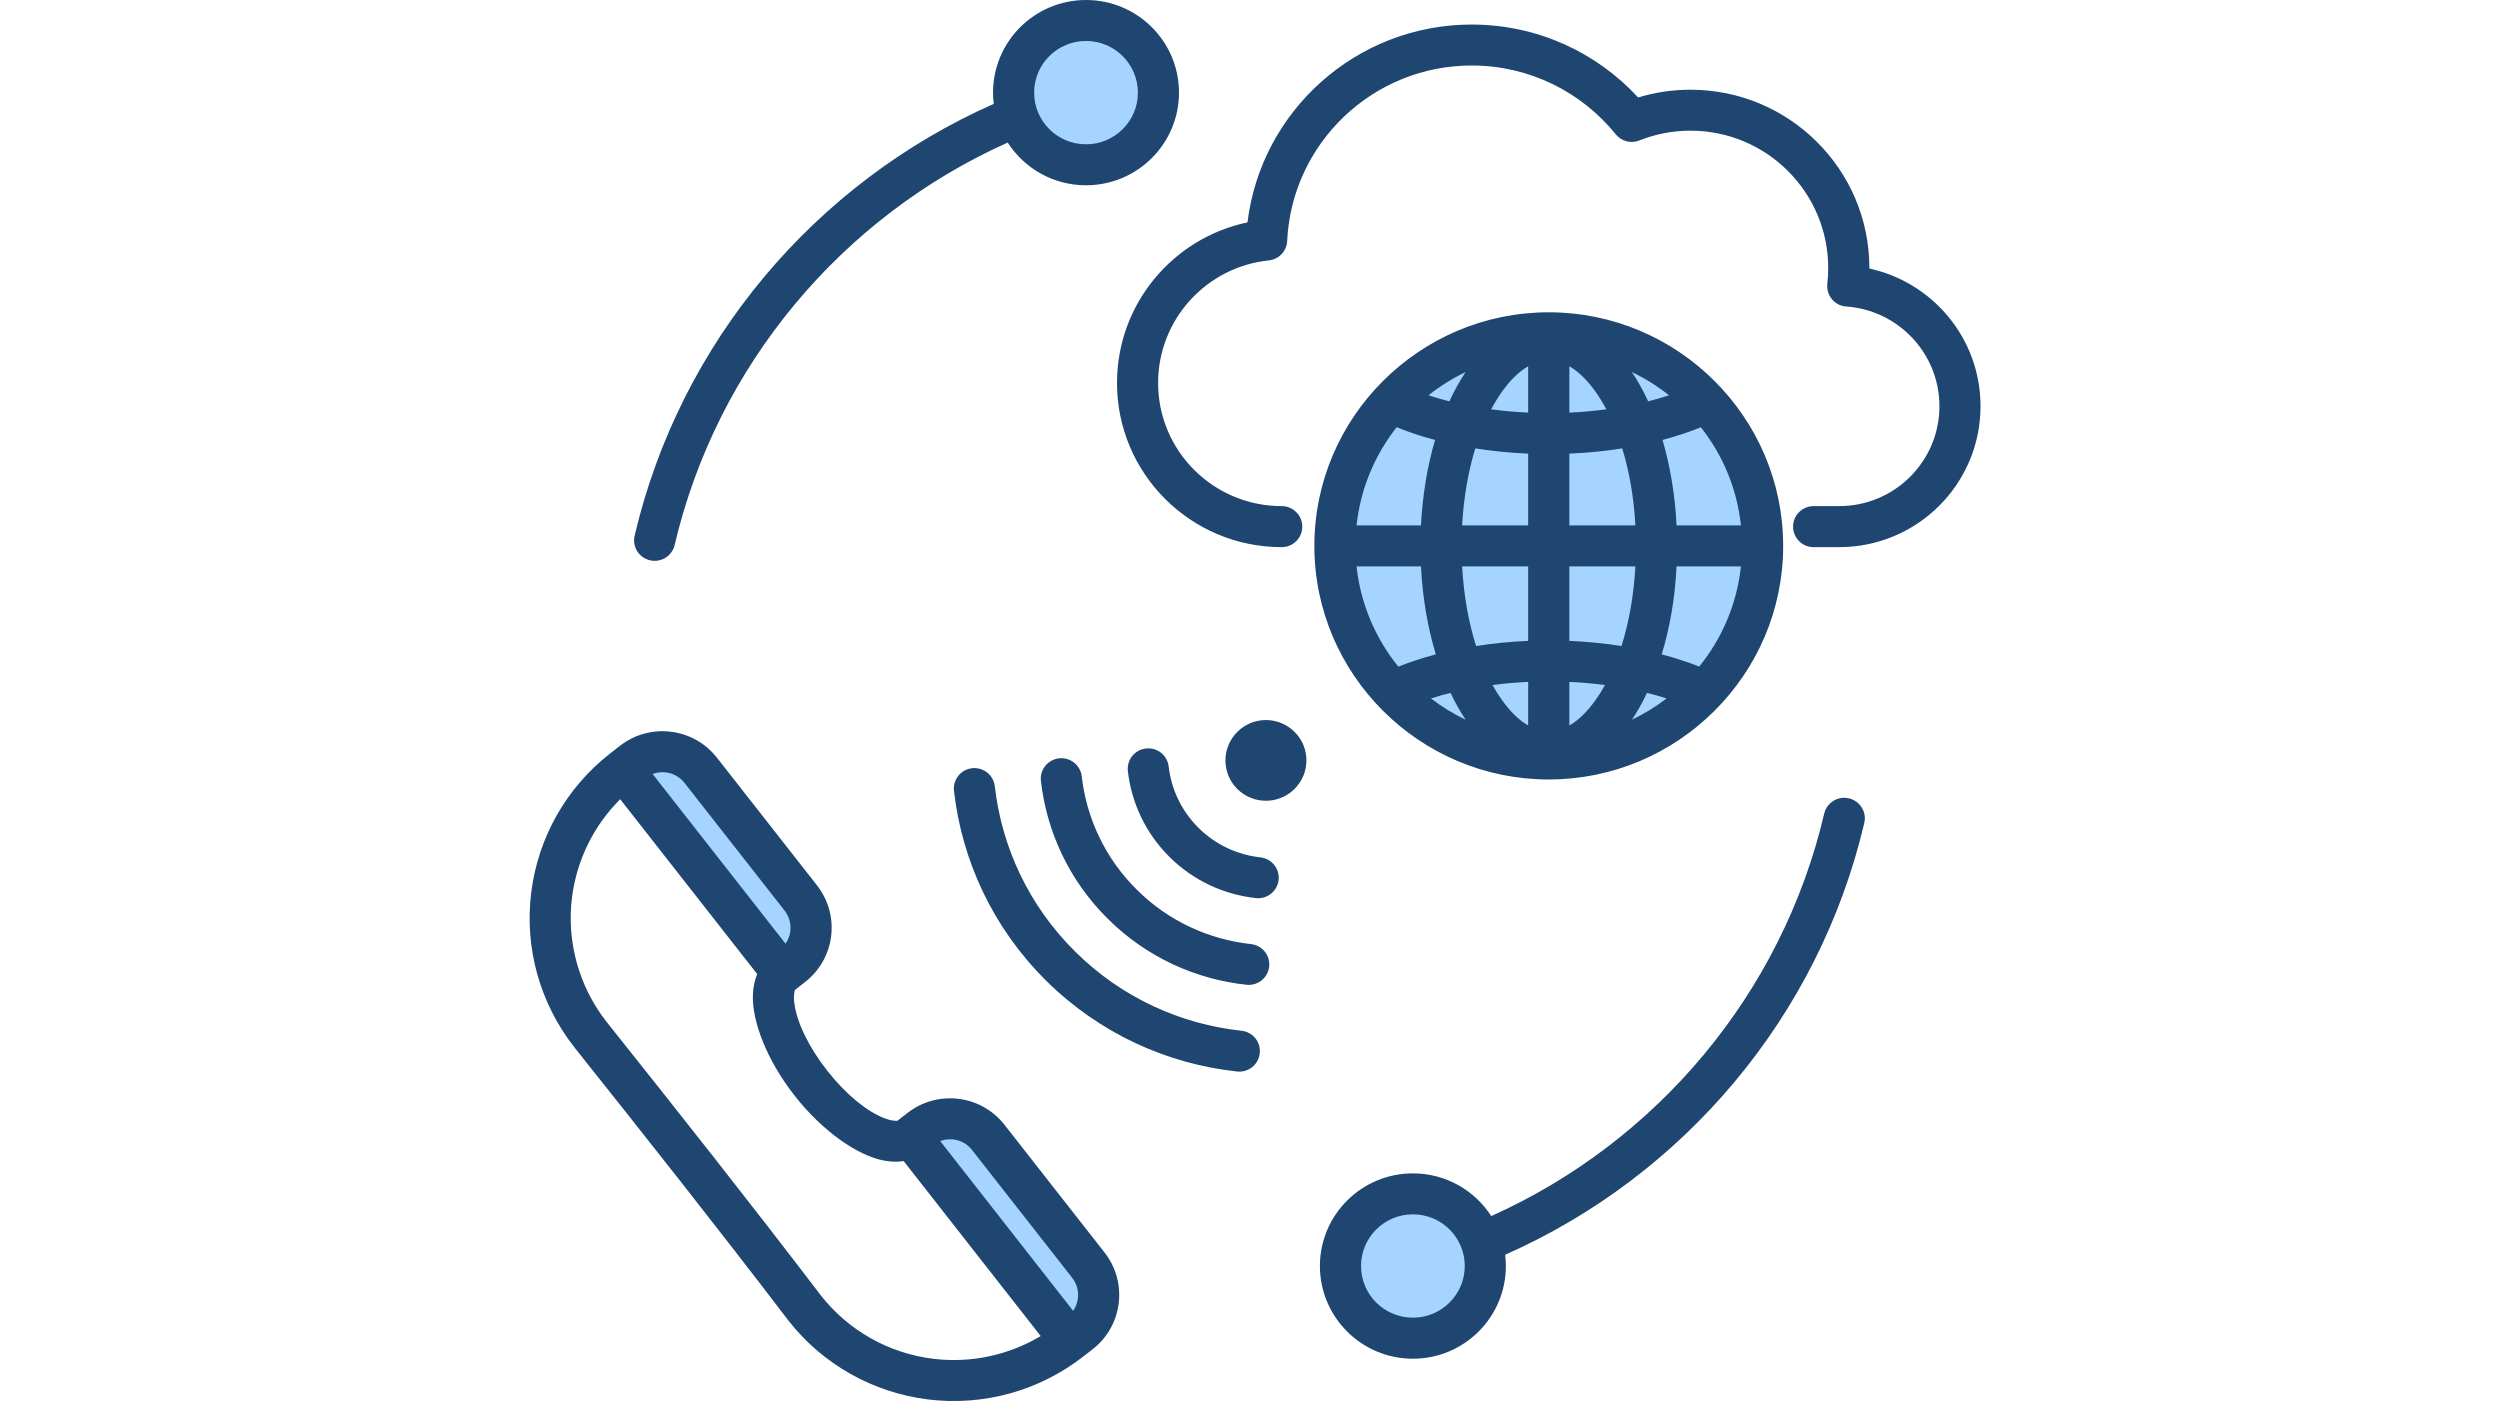 <svg xmlns="http://www.w3.org/2000/svg" xmlns:xlink="http://www.w3.org/1999/xlink" width="192" zoomAndPan="magnify" viewBox="0 0 144 81" height="108" preserveAspectRatio="xMidYMid meet" version="1.0"><defs><clipPath id="fff466717c"><path d="M 30.141 0 L 114.141 0 L 114.141 81 L 30.141 81 Z M 30.141 0 " clip-rule="nonzero"/></clipPath></defs><path fill="#a4d4ff" d="M 52.449 65.465 L 53.004 65.035 C 54.223 64.086 55.977 64.301 56.926 65.516 L 62.691 72.875 C 63.641 74.086 63.426 75.836 62.207 76.785 L 61.652 77.215 Z M 52.449 65.465 " fill-opacity="1" fill-rule="evenodd"/><path fill="#a4d4ff" d="M 35.883 44.32 L 36.441 43.887 C 37.656 42.941 39.414 43.156 40.363 44.371 L 46.129 51.727 C 47.078 52.941 46.859 54.691 45.645 55.637 L 45.086 56.07 Z M 35.883 44.32 " fill-opacity="1" fill-rule="evenodd"/><path fill="#a4d4ff" d="M 89.207 43.719 C 95.992 43.719 101.527 38.203 101.527 31.445 C 101.527 24.684 95.992 19.168 89.207 19.168 C 82.426 19.168 76.891 24.684 76.891 31.445 C 76.891 38.203 82.426 43.719 89.207 43.719 Z M 89.207 43.719 " fill-opacity="1" fill-rule="evenodd"/><path fill="#a4d4ff" d="M 66.727 5.336 C 66.727 5.609 66.699 5.879 66.645 6.148 C 66.594 6.414 66.512 6.676 66.406 6.926 C 66.305 7.18 66.176 7.418 66.023 7.645 C 65.871 7.871 65.699 8.082 65.504 8.277 C 65.309 8.469 65.098 8.641 64.871 8.793 C 64.645 8.945 64.402 9.074 64.152 9.176 C 63.898 9.281 63.637 9.359 63.367 9.414 C 63.098 9.465 62.828 9.492 62.555 9.492 C 62.281 9.492 62.008 9.465 61.742 9.414 C 61.473 9.359 61.211 9.281 60.957 9.176 C 60.703 9.074 60.465 8.945 60.238 8.793 C 60.008 8.641 59.797 8.469 59.605 8.277 C 59.41 8.082 59.238 7.871 59.086 7.645 C 58.934 7.418 58.805 7.18 58.699 6.926 C 58.594 6.676 58.516 6.414 58.465 6.148 C 58.41 5.879 58.383 5.609 58.383 5.336 C 58.383 5.062 58.41 4.793 58.465 4.523 C 58.516 4.258 58.594 3.996 58.699 3.746 C 58.805 3.492 58.934 3.254 59.086 3.027 C 59.238 2.801 59.41 2.59 59.605 2.395 C 59.797 2.203 60.008 2.031 60.238 1.879 C 60.465 1.727 60.703 1.598 60.957 1.496 C 61.211 1.391 61.473 1.312 61.742 1.258 C 62.008 1.207 62.281 1.18 62.555 1.18 C 62.828 1.18 63.098 1.207 63.367 1.258 C 63.637 1.312 63.898 1.391 64.152 1.496 C 64.402 1.598 64.645 1.727 64.871 1.879 C 65.098 2.031 65.309 2.203 65.504 2.395 C 65.699 2.59 65.871 2.801 66.023 3.027 C 66.176 3.254 66.305 3.492 66.406 3.746 C 66.512 3.996 66.594 4.258 66.645 4.523 C 66.699 4.793 66.727 5.062 66.727 5.336 Z M 66.727 5.336 " fill-opacity="1" fill-rule="nonzero"/><path fill="#a4d4ff" d="M 85.555 72.922 C 85.555 73.195 85.527 73.465 85.473 73.734 C 85.418 74 85.34 74.262 85.234 74.512 C 85.133 74.766 85.004 75.004 84.852 75.23 C 84.699 75.457 84.527 75.668 84.332 75.863 C 84.137 76.055 83.926 76.227 83.699 76.379 C 83.473 76.531 83.23 76.66 82.977 76.762 C 82.727 76.867 82.465 76.945 82.195 77 C 81.926 77.055 81.656 77.078 81.383 77.078 C 81.109 77.078 80.836 77.055 80.566 77 C 80.301 76.945 80.039 76.867 79.785 76.762 C 79.531 76.66 79.293 76.531 79.066 76.379 C 78.836 76.227 78.625 76.055 78.434 75.863 C 78.238 75.668 78.066 75.457 77.914 75.23 C 77.762 75.004 77.633 74.766 77.527 74.512 C 77.422 74.262 77.344 74 77.289 73.734 C 77.238 73.465 77.211 73.195 77.211 72.922 C 77.211 72.648 77.238 72.379 77.289 72.109 C 77.344 71.844 77.422 71.582 77.527 71.332 C 77.633 71.078 77.762 70.84 77.914 70.613 C 78.066 70.387 78.238 70.176 78.434 69.984 C 78.625 69.789 78.836 69.617 79.066 69.465 C 79.293 69.312 79.531 69.188 79.785 69.082 C 80.039 68.977 80.301 68.898 80.566 68.844 C 80.836 68.793 81.109 68.766 81.383 68.766 C 81.656 68.766 81.926 68.793 82.195 68.844 C 82.465 68.898 82.727 68.977 82.977 69.082 C 83.23 69.188 83.473 69.312 83.699 69.465 C 83.926 69.617 84.137 69.789 84.332 69.984 C 84.527 70.176 84.699 70.387 84.852 70.613 C 85.004 70.84 85.133 71.078 85.234 71.332 C 85.34 71.582 85.418 71.844 85.473 72.109 C 85.527 72.379 85.555 72.648 85.555 72.922 Z M 85.555 72.922 " fill-opacity="1" fill-rule="nonzero"/><g clip-path="url(#fff466717c)"><path fill="#1f4571" d="M 58.043 8.211 C 48.5 12.492 41.293 21.031 38.859 31.395 C 38.711 32.027 38.074 32.422 37.438 32.273 C 36.801 32.125 36.406 31.492 36.555 30.855 C 39.168 19.711 46.949 10.539 57.238 5.984 C 57.211 5.773 57.199 5.555 57.199 5.336 C 57.199 2.391 59.598 0 62.555 0 C 65.512 0 67.91 2.391 67.91 5.336 C 67.91 8.281 65.512 10.672 62.555 10.672 C 60.66 10.672 58.996 9.691 58.043 8.211 Z M 62.555 2.359 C 60.906 2.359 59.566 3.691 59.566 5.336 C 59.566 6.98 60.906 8.312 62.555 8.312 C 64.203 8.312 65.543 6.98 65.543 5.336 C 65.543 3.691 64.203 2.359 62.555 2.359 Z M 86.699 72.273 C 86.723 72.484 86.738 72.703 86.738 72.922 C 86.738 75.867 84.34 78.262 81.383 78.262 C 78.426 78.262 76.027 75.867 76.027 72.922 C 76.027 69.977 78.426 67.586 81.383 67.586 C 83.277 67.586 84.941 68.566 85.895 70.047 C 95.434 65.766 102.645 57.227 105.074 46.863 C 105.223 46.23 105.863 45.836 106.496 45.984 C 107.133 46.133 107.531 46.766 107.383 47.402 C 104.766 58.547 96.988 67.719 86.699 72.273 Z M 81.383 69.945 C 79.734 69.945 78.395 71.277 78.395 72.922 C 78.395 74.566 79.734 75.898 81.383 75.898 C 83.031 75.898 84.371 74.566 84.371 72.922 C 84.371 71.277 83.031 69.945 81.383 69.945 Z M 72.055 54.379 C 72.703 54.449 73.176 55.031 73.105 55.676 C 73.035 56.324 72.449 56.793 71.801 56.723 C 68.883 56.41 66.051 55.145 63.812 52.926 C 61.574 50.707 60.289 47.891 59.957 44.988 C 59.883 44.34 60.348 43.754 61 43.68 C 61.648 43.605 62.234 44.074 62.309 44.719 C 62.582 47.109 63.641 49.426 65.484 51.25 C 67.324 53.078 69.656 54.117 72.055 54.379 Z M 71.512 59.371 C 72.164 59.441 72.633 60.023 72.562 60.672 C 72.492 61.32 71.906 61.789 71.258 61.719 C 67.242 61.285 63.344 59.543 60.258 56.488 C 57.176 53.43 55.406 49.555 54.949 45.555 C 54.875 44.91 55.34 44.324 55.988 44.25 C 56.641 44.176 57.227 44.641 57.301 45.289 C 57.699 48.773 59.242 52.152 61.93 54.812 C 64.617 57.477 68.016 58.996 71.512 59.371 Z M 64.965 44.418 C 64.891 43.77 65.355 43.184 66.008 43.113 C 66.656 43.039 67.242 43.504 67.316 44.152 C 67.465 45.445 68.039 46.699 69.039 47.688 C 70.035 48.676 71.297 49.242 72.598 49.383 C 73.246 49.453 73.719 50.035 73.648 50.684 C 73.578 51.332 72.992 51.801 72.344 51.73 C 70.527 51.535 68.762 50.746 67.367 49.363 C 65.973 47.98 65.172 46.227 64.965 44.418 Z M 74.562 42.152 C 75.477 43.055 75.48 44.527 74.57 45.438 C 73.664 46.348 72.188 46.352 71.273 45.449 C 70.359 44.543 70.355 43.07 71.266 42.16 C 72.172 41.25 73.648 41.246 74.562 42.152 Z M 62.379 78.148 C 59.852 80.113 56.645 81 53.465 80.609 C 50.281 80.219 47.383 78.582 45.41 76.062 C 45.41 76.059 45.406 76.055 45.402 76.051 C 41.348 70.734 37.297 65.617 33.07 60.309 C 33.07 60.309 33.066 60.305 33.066 60.301 C 31.094 57.785 30.203 54.586 30.598 51.414 C 30.988 48.242 32.629 45.355 35.156 43.391 L 35.711 42.957 C 37.445 41.609 39.945 41.918 41.297 43.645 L 47.062 51 C 48.414 52.727 48.105 55.219 46.371 56.566 L 45.816 57 C 45.762 57.043 45.762 57.125 45.75 57.207 C 45.719 57.379 45.727 57.57 45.754 57.781 C 45.891 58.875 46.57 60.293 47.633 61.652 C 48.695 63.008 49.91 64.012 50.941 64.41 C 51.141 64.484 51.328 64.539 51.504 64.551 C 51.586 64.559 51.664 64.578 51.719 64.535 L 52.277 64.102 C 54.008 62.754 56.508 63.062 57.859 64.789 L 63.625 72.148 C 64.977 73.875 64.668 76.367 62.938 77.715 Z M 35.723 46.035 C 34.199 47.555 33.215 49.547 32.945 51.703 C 32.633 54.254 33.344 56.82 34.93 58.848 C 39.164 64.16 43.219 69.289 47.285 74.621 C 48.871 76.641 51.195 77.953 53.754 78.266 C 55.918 78.531 58.094 78.062 59.945 76.957 L 52.051 66.879 C 51.684 66.938 51.281 66.926 50.844 66.836 C 49.379 66.531 47.398 65.188 45.766 63.105 C 44.133 61.02 43.305 58.777 43.367 57.289 C 43.383 56.844 43.469 56.453 43.617 56.109 Z M 61.812 75.504 C 62.203 74.941 62.203 74.168 61.758 73.602 L 55.992 66.242 C 55.551 65.672 54.797 65.484 54.156 65.727 Z M 45.246 54.355 C 45.641 53.793 45.637 53.023 45.195 52.453 L 39.43 45.098 C 38.984 44.527 38.234 44.34 37.59 44.582 Z M 73.828 29.152 C 74.48 29.152 75.012 29.684 75.012 30.332 C 75.012 30.984 74.48 31.516 73.828 31.516 C 68.586 31.516 64.34 27.281 64.34 22.059 C 64.34 17.508 67.562 13.711 71.855 12.809 C 72.637 6.391 78.125 1.414 84.77 1.414 C 88.562 1.414 91.977 3.031 94.355 5.613 C 95.312 5.324 96.324 5.168 97.375 5.168 C 103.059 5.168 107.676 9.766 107.676 15.434 C 107.676 15.445 107.676 15.457 107.676 15.469 C 111.336 16.262 114.078 19.512 114.078 23.398 C 114.078 27.879 110.434 31.516 105.934 31.516 L 104.465 31.516 C 103.809 31.516 103.281 30.984 103.281 30.332 C 103.281 29.684 103.809 29.152 104.465 29.152 L 105.934 29.152 C 109.125 29.152 111.711 26.578 111.711 23.398 C 111.711 20.359 109.344 17.867 106.348 17.656 C 106.023 17.637 105.727 17.484 105.52 17.234 C 105.312 16.988 105.219 16.664 105.254 16.344 C 105.289 16.047 105.305 15.742 105.305 15.434 C 105.305 11.07 101.75 7.527 97.375 7.527 C 96.332 7.527 95.34 7.727 94.426 8.09 C 93.945 8.285 93.391 8.141 93.066 7.734 C 91.113 5.32 88.121 3.773 84.77 3.773 C 79.066 3.773 74.402 8.258 74.141 13.883 C 74.113 14.465 73.664 14.941 73.078 15 C 69.5 15.371 66.707 18.391 66.707 22.059 C 66.707 25.977 69.895 29.152 73.828 29.152 Z M 89.207 44.898 C 81.773 44.898 75.707 38.855 75.707 31.445 C 75.707 24.031 81.773 17.988 89.207 17.988 C 96.645 17.988 102.711 24.031 102.711 31.445 C 102.711 38.855 96.645 44.898 89.207 44.898 Z M 80.449 24.609 C 79.191 26.203 78.363 28.148 78.137 30.262 L 81.848 30.262 C 81.938 28.492 82.223 26.828 82.66 25.34 C 81.871 25.133 81.133 24.887 80.449 24.609 Z M 84.422 21.43 C 83.656 21.797 82.938 22.246 82.281 22.77 C 82.668 22.895 83.066 23.012 83.484 23.117 C 83.77 22.5 84.082 21.934 84.422 21.43 Z M 96.137 22.77 C 95.48 22.246 94.762 21.797 93.996 21.43 C 94.336 21.934 94.648 22.5 94.934 23.117 C 95.352 23.012 95.75 22.895 96.137 22.77 Z M 100.277 30.262 C 100.055 28.148 99.227 26.203 97.969 24.609 C 97.285 24.887 96.547 25.133 95.762 25.34 C 96.195 26.828 96.484 28.492 96.57 30.262 Z M 97.875 38.395 C 99.184 36.781 100.047 34.793 100.277 32.625 L 96.57 32.625 C 96.48 34.453 96.18 36.172 95.715 37.691 C 96.484 37.895 97.207 38.133 97.875 38.395 Z M 93.996 41.457 C 94.707 41.117 95.375 40.707 95.996 40.23 C 95.633 40.113 95.258 40.008 94.867 39.91 C 94.602 40.473 94.309 40.992 93.996 41.457 Z M 82.422 40.23 C 83.043 40.707 83.711 41.117 84.422 41.457 C 84.109 40.992 83.816 40.473 83.551 39.91 C 83.16 40.008 82.785 40.113 82.422 40.23 Z M 78.137 32.625 C 78.371 34.793 79.234 36.781 80.543 38.398 C 81.211 38.133 81.934 37.895 82.703 37.691 C 82.242 36.172 81.941 34.453 81.848 32.625 Z M 84.977 25.828 C 84.57 27.152 84.305 28.66 84.219 30.262 L 88.023 30.262 L 88.023 26.129 C 86.969 26.086 85.949 25.98 84.977 25.828 Z M 88.023 21.098 C 87.477 21.41 86.973 21.922 86.512 22.566 C 86.293 22.875 86.086 23.211 85.891 23.578 C 86.578 23.668 87.293 23.734 88.023 23.766 Z M 92.527 23.578 C 92.332 23.211 92.125 22.875 91.906 22.566 C 91.445 21.922 90.941 21.41 90.395 21.098 L 90.395 23.766 C 91.125 23.734 91.84 23.668 92.527 23.578 Z M 94.199 30.262 C 94.113 28.66 93.848 27.152 93.441 25.828 C 92.469 25.98 91.449 26.086 90.395 26.129 L 90.395 30.262 Z M 93.398 37.211 C 93.828 35.848 94.109 34.289 94.199 32.625 L 90.395 32.625 L 90.395 36.914 C 91.434 36.961 92.438 37.059 93.398 37.211 Z M 90.395 41.789 C 90.941 41.477 91.445 40.965 91.906 40.32 C 92.098 40.055 92.277 39.766 92.449 39.457 C 91.785 39.371 91.098 39.309 90.395 39.277 Z M 85.969 39.457 C 86.141 39.766 86.32 40.055 86.512 40.32 C 86.973 40.965 87.477 41.477 88.023 41.789 L 88.023 39.277 C 87.32 39.309 86.633 39.371 85.969 39.457 Z M 84.219 32.625 C 84.309 34.289 84.59 35.848 85.023 37.211 C 85.98 37.059 86.984 36.961 88.023 36.914 L 88.023 32.625 Z M 84.219 32.625 " fill-opacity="1" fill-rule="evenodd"/></g></svg>